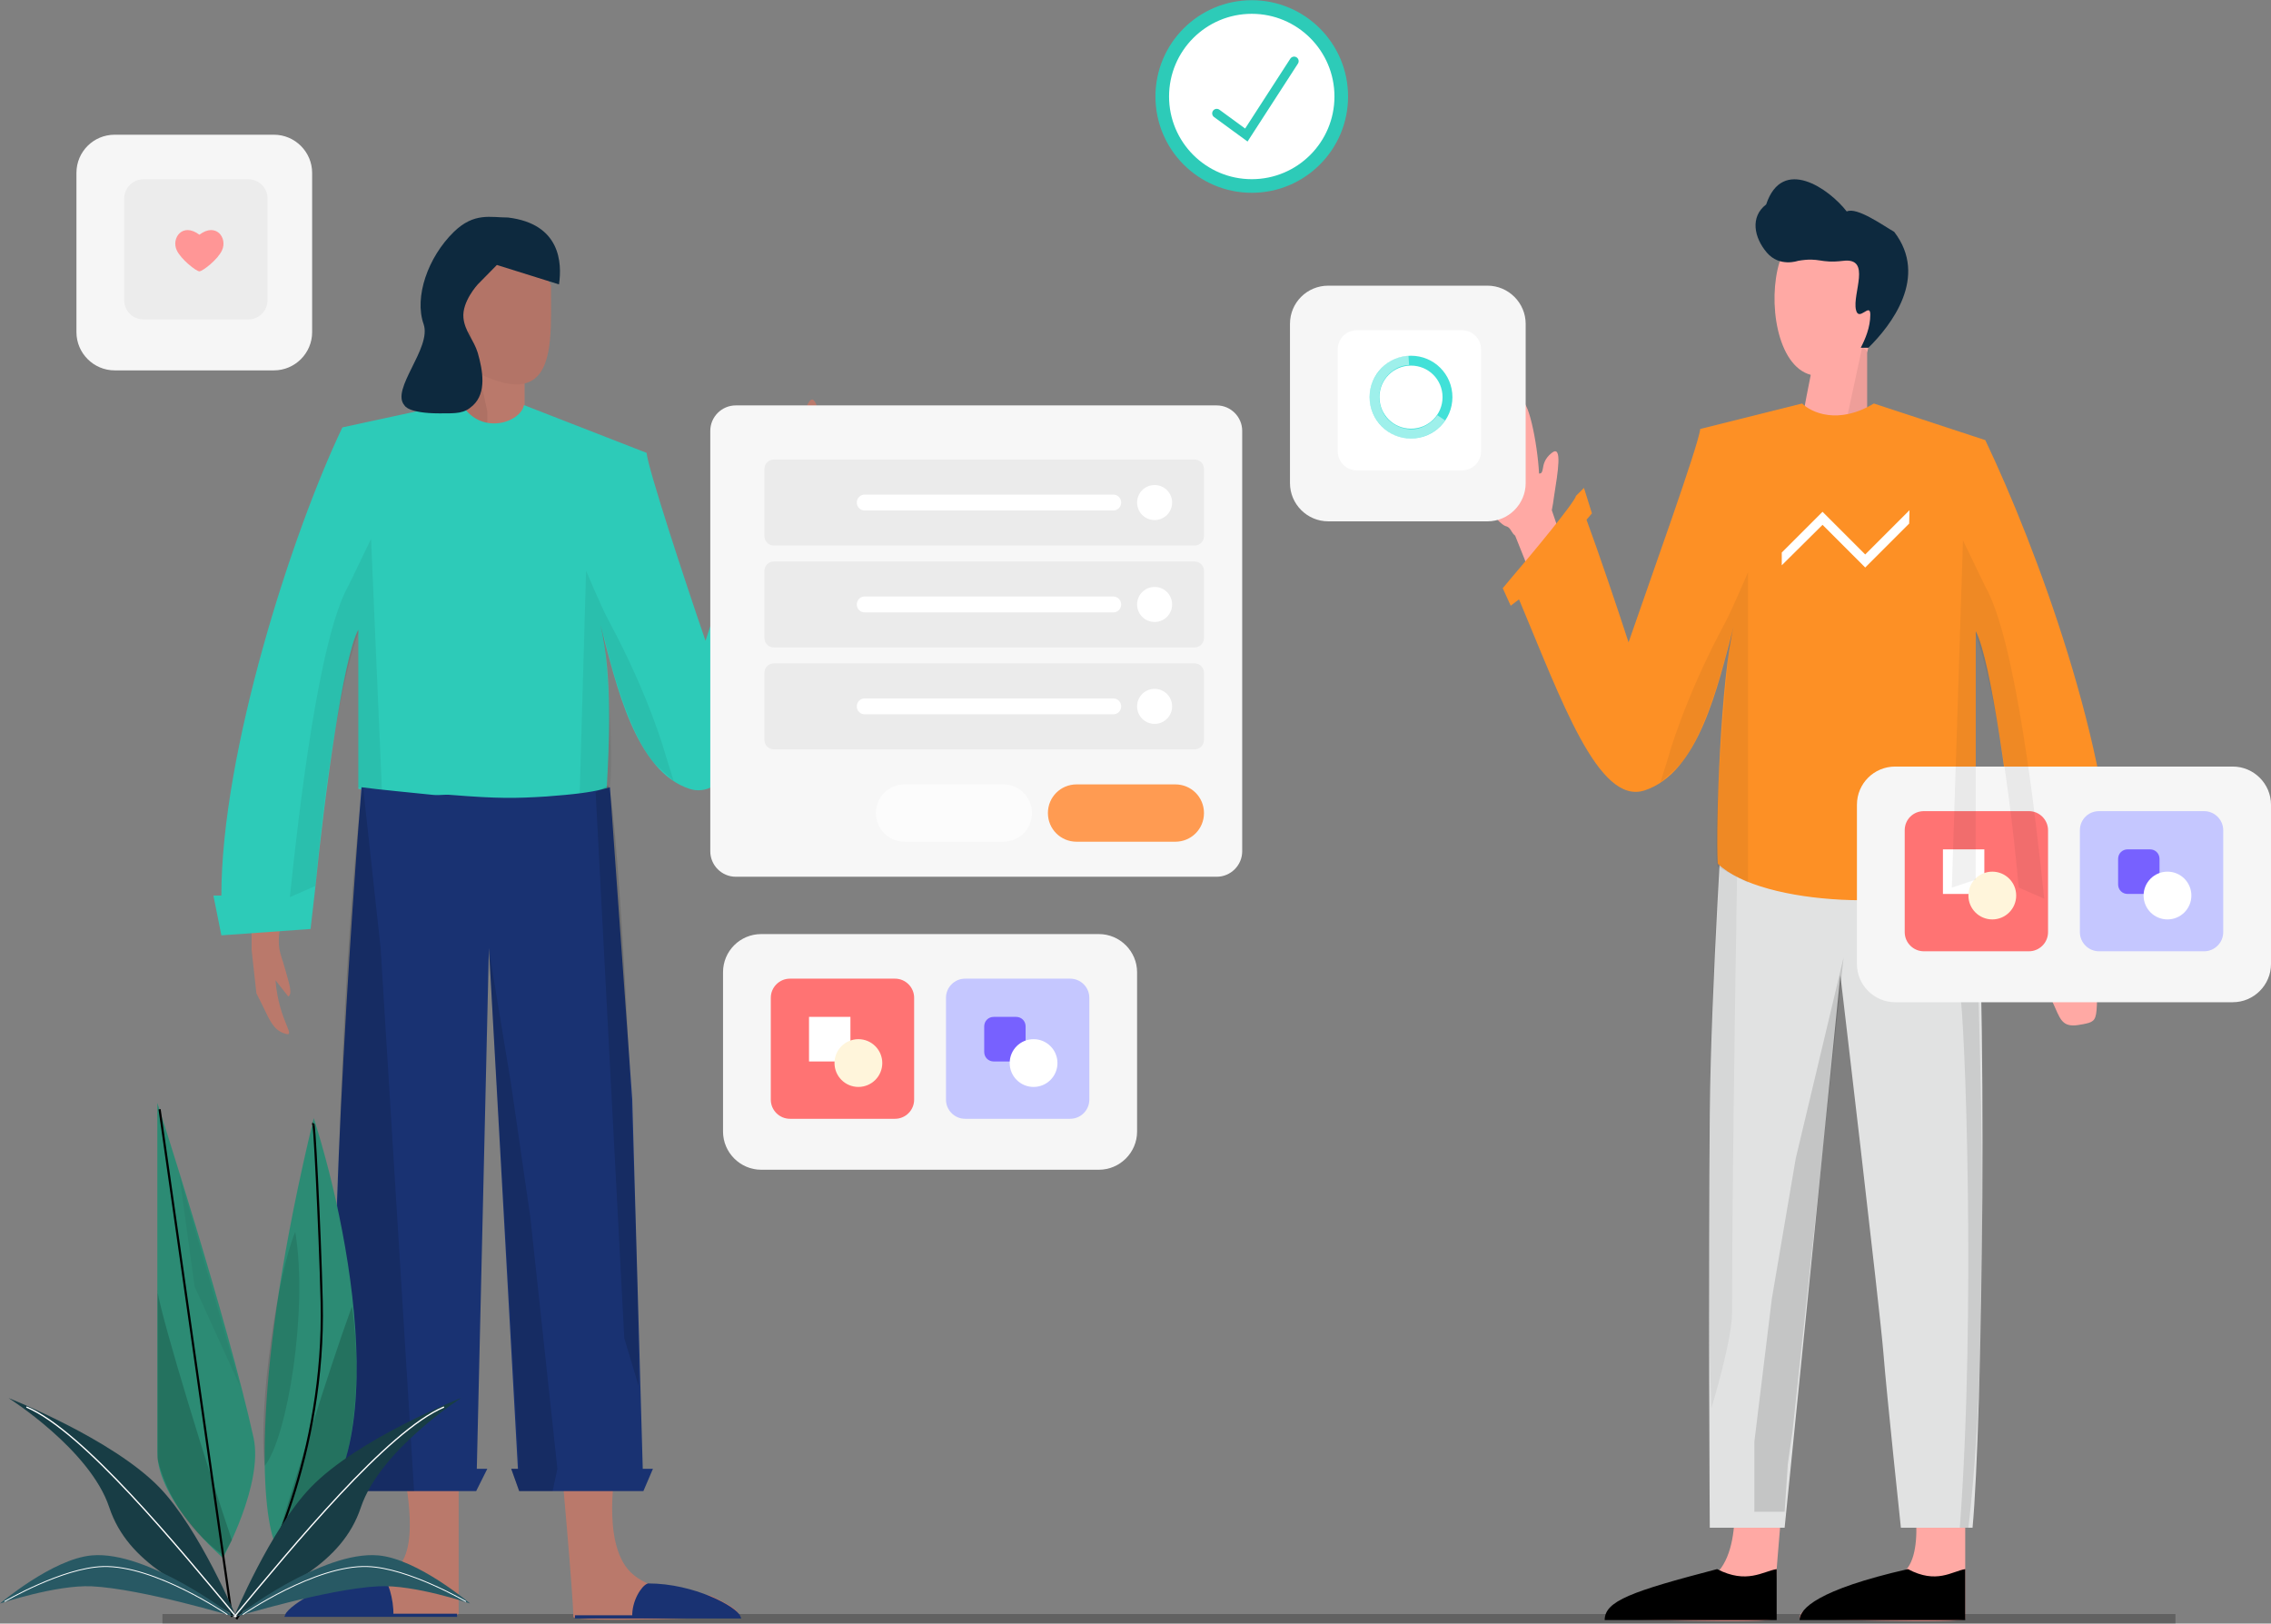 <?xml version="1.0" encoding="utf-8"?>
<!-- Generator: Adobe Illustrator 23.0.1, SVG Export Plug-In . SVG Version: 6.00 Build 0)  -->
<svg version="1.1" id="Layer_1" xmlns="http://www.w3.org/2000/svg" xmlns:xlink="http://www.w3.org/1999/xlink" x="0px" y="0px"
	 viewBox="0 0 713 509.8" style="enable-background:new 0 0 713 509.8;" xml:space="preserve">
<rect x="0" y="0" width="713" height="509.8" fill="#808080" stroke="none"/>
<style type="text/css">
	.st0{fill-rule:evenodd;clip-rule:evenodd;fill:#FFA9A4;}
	.st1{fill-opacity:7.000000e-02;}
	.st2{fill:#E1E2E2;}
	.st3{fill-opacity:0.1;}
	.st4{fill-opacity:5.000000e-02;}
	.st5{fill-opacity:0.13;}
	.st6{fill:#FD9025;}
	.st7{fill:#0D293E;}
	.st8{fill:none;stroke:#000000;stroke-width:3;stroke-opacity:0.24;}
	.st9{fill-rule:evenodd;clip-rule:evenodd;fill:#BA796B;}
	.st10{fill-opacity:4.000000e-02;}
	.st11{fill:#193272;}
	.st12{fill:none;stroke:#193272;}
	.st13{fill:#2DCBB8;}
	.st14{fill-opacity:6.000000e-02;}
	.st15{fill:#F7F7F7;}
	.st16{fill:#FF9B52;}
	.st17{fill:#FFFFFF;fill-opacity:0.61;}
	.st18{fill:#FFFFFF;}
	.st19{fill:#2C8B74;}
	.st20{fill-opacity:0.18;}
	.st21{fill:none;stroke:#000000;stroke-width:0.687;}
	.st22{fill-opacity:0.11;}
	.st23{fill:#183D45;}
	.st24{fill:none;stroke:#FFFFFF;stroke-width:0.412;}
	.st25{fill:#285964;}
	.st26{fill:none;stroke:#FFFFFF;stroke-width:0.275;}
	.st27{fill:#FFFFFF;stroke:#2DCBB8;stroke-width:4.274;}
	.st28{fill:none;stroke:#2DCBB8;stroke-width:2.849;stroke-linecap:round;}
	.st29{fill:#F6F6F6;}
	.st30{fill:#FF7373;}
	.st31{fill:#FFF5DB;}
	.st32{fill:#C5C7FF;}
	.st33{fill:#7761FF;}
	.st34{fill:#41E1D8;}
	.st35{fill:#FFFFFF;fill-opacity:0.49;}
	.st36{fill-rule:evenodd;clip-rule:evenodd;fill:#FF9696;}
	.st37{fill:#1D1D1B;fill-opacity:6.000000e-02;}
</style>
<path class="st0" d="M586.2,110.8v21.5v7h-20.5v-7l1.5-8l1.3-6.6c-10.6-2.8-13.6-23.1-9.8-35.4c6.8-14.8,25.5-8.5,29.5,2
	c3.4,7.2,0.9,16.2-1.1,23.1v0C586.7,108.6,586.4,109.7,586.2,110.8z M641.9,312.7c-5.6,2.4-5.8,2.2-2-6.5l2-9.5v-15h11.5v15
	c0,0,5,7.9,5,12c0,8,0,10.7-1.3,11.8c-0.7,0.6-1.6,0.8-3.1,1.1c-0.2,0-0.4,0.1-0.6,0.1c-5.4,1.1-6.3-1-8.1-5.1h0l0,0l0,0
	c-0.5-1.2-1.1-2.5-1.9-3.9H641.9z M487.9,155.9c1.2-7.6,2.7-16.4-0.7-13.7c-2.3,1.8-2.6,3.7-2.8,4.9c-0.2,1-0.3,1.6-1.2,1.6
	c-0.5-9.7-3.6-24.9-6-22.5c-1.9,1.9-1.1,7.1-0.5,11.9l0,0c0.2,1.4,0.4,2.8,0.5,4.1c-2-1.2-9.7,2.1-12.5,6.5c-3.5,5.5,6,16,8,16.5
	c1,0.2,1.5,1,1.9,1.7c0.3,0.5,0.6,0.9,1.1,1.3l3,7.5l4.5,15l11.5-8.5l-7.5-22C487.5,158.8,487.7,157.4,487.9,155.9z M599,492.2
	c6-8.5,0-32,0-32v-2.5h18v50.5c0,2-52,0-52,0c0-1.2,0-2.5,8.5-6.5c0.5-0.3,2.1-0.6,4.2-1.1C584.2,499.2,595.8,496.7,599,492.2z
	 M543.3,460.2c0,0,5,24.6-4.5,34c-5.5,5.4-15.6,6.4-21.4,6.9c-2,0.2-3.5,0.3-4.1,0.6c-8.5,4-8.5,5.3-8.5,6.5c0,0,52,2,52,0
	c0-6.5,4-50.5,4-50.5h-17.5V460.2z"/>
<path class="st1" d="M579.2,134.3l5.5-25.5l1.5,1.5v27l-7,3.5V134.3z"/>
<path class="st2" d="M619.3,479.7c3-32,5.2-167.2,0-232c-5,0.7-17.9,1.9-22.5,2.4c-2.2,0.2-3.4-0.2-5.5,0c-14.9,1.2-20.4,1.1-30,0.5
	c-1.4-0.1-4.7-0.4-6-0.5c-7.5-0.7-10.9-1.5-14-2.4c0,0-4.1,61.8-4.5,101.5c-0.5,51,0,130.5,0,130.5h23.5l17.5-173.5
	c0,0,12.5,105.8,13.5,118.5c1,12.8,5.5,55,5.5,55H619.3z"/>
<path class="st3" d="M615.3,479.7h2.7c8-68.5,2.6-172,1.8-215.5c0,0-6.1,39.4-4.5,47S620.4,411.5,615.3,479.7z"/>
<path class="st4" d="M543.8,412.2c0-52,2-163,2-163l-4-2c-2.5,13-7.5,110.5-4.5,195C537.3,442.2,543.8,421,543.8,412.2z"/>
<path class="st5" d="M578.8,300.7l-16,148.5l-1.5,10.5l-1,15h-9.5v-22l5.5-45l7.5-44L578.8,300.7z"/>
<path class="st6" d="M623.3,138.2l-35-11.5c-11.2,6.8-19.7,2.8-22.5,0l-32,8c-0.4,4.8-16.2,48.7-22.5,67
	c-3.5-10.8-9.5-28.5-13.2-38.5l1.7-2l-2.5-8l-2.5,2.5c-0.4,2-13.8,18.2-20.5,26l-2.5,3l2.5,5.5l2.6-2c13.3,31.6,24.9,64.7,39.4,60
	c17-5.5,23-32.5,28-51.5c-4,16-5.7,62-5,74.5c14,13.5,62.5,15,81,5v-78c4.8,8.8,10.7,52.7,13.5,81l1.5,13l28,2l2.5-12.5h-2.5
	C663.3,236.2,639.1,171.3,623.3,138.2z"/>
<path class="st7" d="M594.7,72.8c10.9,14.2-1,29.4-8.1,36.4h-2.4c1.4-2.7,3-6.4,3-10.4c0-4-3.6,2.4-4.5-1.5c-1.2-5.1,5-16.5-4-15.4
	c-7.5,0.9-7.2-1.2-14.2,0c0,0-5.8,2.1-9.8-2.6c-4-4.7-5.3-11.2-0.2-15.1c5.1-15.3,19.8-4.9,25.3,2.2C583,64.9,591.2,70.8,594.7,72.8
	z"/>
<path d="M617,508.7h-52c0-3.5,5.5-9.5,34-16c9,4.8,13.8,0.7,18,0V508.7z"/>
<path d="M557.8,508.7h-54c0-6,8.5-9,35.3-16c9.3,4.8,14.4,0.7,18.7,0V508.7z"/>
<path class="st8" d="M51,508.3h632"/>
<path class="st9" d="M145.7,114.2v21.5v7h20.5l1-7c0,0-2.5-3-2.5-6.5v-8.8c8.5-2,8.4-14.7,8.3-26.9c0-1.3,0-2.5,0-3.8
	c-6.8-14.8-25.3-12.5-29.3-2c-3.4,7.2-0.9,16.2,1.1,23.1l0,0C145.1,112,145.4,113.1,145.7,114.2z M89,324.4c-3-1.1-4.3-3.9-6.2-7.9
	c-0.7-1.4-1.4-2.9-2.3-4.6L79,298.3v-15h11.5c0,0-4.4,9.1-2.5,16c0.3,1.1,0.6,2,0.9,2.9v0l0,0l0,0v0c0.4,1.4,0.9,3,1.6,5.6
	c1.2,4.3,0.5,4.7,0,5.1l0,0l-4-5.1c0.5,6.6,2.3,11.2,3.4,13.9C91,324.4,91.4,325.3,89,324.4z M244.8,155.4
	c-1.2-7.6-2.7-16.4,0.7-13.7c2.3,1.8,2.6,3.7,2.8,4.9c0.2,1,0.3,1.6,1.2,1.6c0.5-9.7,3.6-24.9,6-22.5c1.9,1.9,1.1,7.1,0.5,11.9v0
	c-0.2,1.4-0.4,2.8-0.5,4.1c2-1.2,9.7,2.1,12.5,6.5c3.5,5.5-6,16-8,16.5c-1,0.2-1.5,1-1.9,1.7c-0.3,0.5-0.6,0.9-1.1,1.3l-3,7.5
	l-4.5,15l-11.5-8.5l7.5-22C245.3,158.4,245.1,156.9,244.8,155.4z M126,490.7c6-8.5,0-32,0-32v-2.5h18v50.5c0,2-52,0-52,0
	c0-1.2,0-2.5,8.5-6.5c0.5-0.3,2.1-0.6,4.2-1.1C111.2,497.7,122.8,495.2,126,490.7z M193.5,459.7c0,0-5,24.6,4.5,34
	c5.5,5.4,15.6,6.4,21.4,6.9c2,0.2,3.5,0.3,4.1,0.6c8.5,4,8.5,5.3,8.5,6.5c0,0-52,2-52,0c0-6.5-4-50.5-4-50.5h17.5V459.7z"/>
<path class="st10" d="M143.7,87.7c-4,8.5,0.2,19.3,2,26.5l4.5,3c24.8,12.1,22.8-9.5,22.8-27.5C166.2,74.9,147.7,77.2,143.7,87.7z"/>
<path class="st11" d="M203.5,497.7c14.4,0,27.5,7.3,28.5,10h-33C198.8,502.9,201.8,498.3,203.5,497.7z"/>
<path class="st12" d="M180.5,507.7H199 M199,507.7h33c-1-2.7-14.1-10-28.5-10C201.8,498.3,198.8,502.9,199,507.7z"/>
<path class="st11" d="M119.5,495.2c-14.4,0-28.5,9.3-29.5,12h33C123.2,502.4,121.2,495.8,119.5,495.2z"/>
<path class="st12" d="M143.5,507.2H123 M123,507.2H90c1-2.7,15.1-12,29.5-12C121.2,495.8,123.2,502.4,123,507.2z"/>
<path class="st1" d="M153,129.2l-5.5-25.5l-1.5,1.5v27l7,3.5V129.2z"/>
<path class="st13" d="M107.5,134.2l37-8c6,11,19,6.5,20,1l38.5,15c0.4,4.8,12.2,40.7,18.5,59c3.5-10.8,9.5-28.5,13.2-38.5l-1.7-2
	l2.5-8l2.5,2.5c0.4,2,13.8,18.2,20.5,26l2.5,3l-2.5,5.5l-2.6-2c-13.3,31.6-24.9,64.7-39.4,60c-17-5.5-23-32.5-28-51.5
	c3.9,15.8,2.7,38.4,2,51l0,0.5c-14,6-57.8,2.5-78,0v-50c-4.8,8.8-10.7,52.7-13.5,81l-1.5,13l-28,2L67,281.2h2.5
	C69.5,236.2,91.7,167.3,107.5,134.2z"/>
<path class="st14" d="M184,179.2l-2,70h9c2-4.4,0.2-35-1.5-50c3.6,15.6,10,35,17,41.5l5,4.5l-2.5-8c0,0-5-18.5-18-42.5
	C188.9,190.8,184,179.2,184,179.2z"/>
<path class="st14" d="M91,281.7l8-3.5c4-43,9.3-67.7,13.5-79.5v8.5v13.5v26.5l7.5,3l-3.5-81l-7,14.5C100,200.2,93.7,255.8,91,281.7z
	"/>
<path class="st11" d="M106.8,461.2c-5.4-34.9,1.9-154.3,6.7-214c5,0.7,17.9,1.9,22.5,2.4c2.2,0.2,3.4-0.2,5.5,0
	c14.9,1.2,20.4,1.1,30,0.5c1.4-0.1,4.7-0.4,6-0.5c7.5-0.7,10.9-1.5,14-2.4l7,98l3.3,116h3.2l-3,7h-39l-2.5-7h2.1l-9.1-163.5
	l-3.8,163.5h3.3l-3.5,7h-41l-3.5-7H106.8z"/>
<path class="st5" d="M196,420.2l-9-171.5l4-2c3.2,8.4,9.5,128,9.5,188.5L196,420.2z"/>
<path class="st5" d="M119.5,297.7l-5.5-50.5c-2,8.5-10.5,105-8,214.5l3,6.5h21L119.5,297.7z"/>
<path class="st7" d="M159.5,68.3c-5.5,0-10.6-1.7-17,4.5c-8.2,8-12.5,20.5-9.5,29c2.6,7.5-10.5,20.5-6,25.5c0,0,1,2.5,11,2.5
	c5.5,0,7.7,0.1,10.5-2.5c4.3-4,3.1-10.9,1.5-16.5c-1.2-4-4.1-6.8-4.5-11c-0.5-5.1,4.5-10.5,4.5-10.5l6-6.1l19.5,6.1
	C176.5,82.6,176,70.3,159.5,68.3z"/>
<path class="st5" d="M153.5,298.2l9.5,163h-2.5l2.5,7h10.5l1.5-7l-8.5-79l-6-41.5L153.5,298.2z"/>
<path class="st15" d="M382,127.3H231c-4.4,0-8,3.6-8,8v132c0,4.4,3.6,8,8,8h151c4.4,0,8-3.6,8-8v-132
	C390,130.9,386.4,127.3,382,127.3z"/>
<path class="st16" d="M369,246.3h-31c-5,0-9,4-9,9l0,0c0,5,4,9,9,9h31c5,0,9-4,9-9l0,0C378,250.3,374,246.3,369,246.3z"/>
<path class="st17" d="M315,246.3h-31c-5,0-9,4-9,9l0,0c0,5,4,9,9,9h31c5,0,9-4,9-9l0,0C324,250.3,320,246.3,315,246.3z"/>
<path class="st4" d="M243,144.3h132c1.7,0,3,1.3,3,3v21c0,1.7-1.3,3-3,3H243c-1.7,0-3-1.3-3-3v-21C240,145.6,241.3,144.3,243,144.3z
	"/>
<circle class="st18" cx="362.5" cy="157.8" r="5.5"/>
<path class="st18" d="M271.5,155.3h78c1.4,0,2.5,1.1,2.5,2.5l0,0c0,1.4-1.1,2.5-2.5,2.5h-78c-1.4,0-2.5-1.1-2.5-2.5l0,0
	C269,156.4,270.1,155.3,271.5,155.3z"/>
<path class="st4" d="M243,176.3h132c1.7,0,3,1.3,3,3v21c0,1.7-1.3,3-3,3H243c-1.7,0-3-1.3-3-3v-21C240,177.6,241.3,176.3,243,176.3z
	"/>
<circle class="st18" cx="362.5" cy="189.8" r="5.5"/>
<path class="st18" d="M271.5,187.3h78c1.4,0,2.5,1.1,2.5,2.5l0,0c0,1.4-1.1,2.5-2.5,2.5h-78c-1.4,0-2.5-1.1-2.5-2.5l0,0
	C269,188.4,270.1,187.3,271.5,187.3z"/>
<path class="st4" d="M243,208.3h132c1.7,0,3,1.3,3,3v21c0,1.7-1.3,3-3,3H243c-1.7,0-3-1.3-3-3v-21C240,209.6,241.3,208.3,243,208.3z
	"/>
<circle class="st18" cx="362.5" cy="221.8" r="5.5"/>
<path class="st18" d="M271.5,219.3h78c1.4,0,2.5,1.1,2.5,2.5l0,0c0,1.4-1.1,2.5-2.5,2.5h-78c-1.4,0-2.5-1.1-2.5-2.5l0,0
	C269,220.4,270.1,219.3,271.5,219.3z"/>
<path class="st19" d="M49.4,456.2c0-30.9,0-109.9,0-109.9s22,68,30.2,105.1c3.2,14.5-9.6,37.8-9.6,37.8S49.4,471.4,49.4,456.2z"/>
<path class="st4" d="M61.1,404l-4.8-35l19.2,66.6L61.1,404z"/>
<path class="st20" d="M49.4,405.3c1.6,9.9,16,56.5,23.4,78.3l-2.7,4.8c-12.4-8.9-18.5-21.3-20.6-30.2V405.3z"/>
<path class="st21" d="M72.8,507.7L50.1,348.3"/>
<path class="st19" d="M86.2,484.3c-4.1-10.5-7.4-51.8,12.3-133.2C111,390.1,126,471.5,86.2,484.3z"/>
<path class="st22" d="M92.7,386.8c4.1,24.7-2.5,64.7-9.6,73.5C81,441,87.2,399.8,92.7,386.8z"/>
<path class="st20" d="M85.8,487.1c6.9-22.4,16.5-54.3,24.7-76.9C114,433.3,112.6,478.8,85.8,487.1z"/>
<path class="st21" d="M74.2,508.4c9.4-13.5,27.9-52.3,26.8-99.6c-0.6-24-2.5-60.7-2.7-55.6"/>
<path class="st23" d="M34.3,473.3c6,18.1,24.3,25,39.8,34.3c0,0-11.4-27.4-24-40.5C35.2,451.7,2.7,439,2.7,439
	S28.3,455.2,34.3,473.3z"/>
<path class="st24" d="M74.2,507.7c-18.5-22.2-48.1-58.4-65.9-65.9"/>
<path class="st25" d="M28.8,488.4c17.8-1.6,44.6,19.2,44.6,19.2s-28.7-8.7-44.6-9.5C17.6,497.6,0,503.5,0,503.5
	S16.5,489.5,28.8,488.4z"/>
<path class="st26" d="M1.4,502.9c0,0,18.1-10.6,30.9-11c16.4-0.5,39.1,15.1,39.1,15.1"/>
<path class="st23" d="M113.3,473.3c-6,18.1-24.3,25-39.8,34.3c0,0,11.4-27.4,24-40.5c14.9-15.5,47.4-28.2,47.4-28.2
	S119.4,455.2,113.3,473.3z"/>
<path class="st24" d="M73.5,507.7c18.5-22.2,48.1-58.4,65.9-65.9"/>
<path class="st25" d="M118.8,488.4c-17.8-1.6-44.6,19.2-44.6,19.2s28.7-8.7,44.6-9.5c11.3-0.6,28.8,5.4,28.8,5.4
	S131.1,489.5,118.8,488.4z"/>
<path class="st26" d="M146.3,502.9c0,0-18.1-10.6-30.9-11C99,491.3,76.2,507,76.2,507"/>
<circle class="st27" cx="393" cy="30.3" r="28.1"/>
<path class="st28" d="M382,35.6l9.3,6.8l15-23.2"/>
<path class="st29" d="M239,293.3h106c6.6,0,12,5.4,12,12v50c0,6.6-5.4,12-12,12H239c-6.6,0-12-5.4-12-12v-50
	C227,298.6,232.4,293.3,239,293.3z"/>
<path class="st30" d="M248,307.3h33c3.3,0,6,2.7,6,6v32c0,3.3-2.7,6-6,6h-33c-3.3,0-6-2.7-6-6v-32C242,310,244.7,307.3,248,307.3z"
	/>
<rect x="254" y="319.3" class="st18" width="13" height="14"/>
<circle class="st31" cx="269.5" cy="333.8" r="7.5"/>
<path class="st32" d="M303,307.3h33c3.3,0,6,2.7,6,6v32c0,3.3-2.7,6-6,6h-33c-3.3,0-6-2.7-6-6v-32C297,310,299.7,307.3,303,307.3z"
	/>
<path class="st33" d="M312,319.3h7c1.7,0,3,1.3,3,3v8c0,1.7-1.3,3-3,3h-7c-1.7,0-3-1.3-3-3v-8C309,320.6,310.3,319.3,312,319.3z"/>
<circle class="st18" cx="324.5" cy="333.8" r="7.5"/>
<path class="st29" d="M595,240.7h106c6.6,0,12,5.4,12,12v50c0,6.6-5.4,12-12,12H595c-6.6,0-12-5.4-12-12v-50
	C583,246,588.4,240.7,595,240.7z"/>
<path class="st30" d="M604,254.7h33c3.3,0,6,2.7,6,6v32c0,3.3-2.7,6-6,6h-33c-3.3,0-6-2.7-6-6v-32C598,257.3,600.7,254.7,604,254.7z
	"/>
<rect x="610" y="266.7" class="st18" width="13" height="14"/>
<circle class="st31" cx="625.5" cy="281.2" r="7.5"/>
<path class="st32" d="M659,254.7h33c3.3,0,6,2.7,6,6v32c0,3.3-2.7,6-6,6h-33c-3.3,0-6-2.7-6-6v-32C653,257.3,655.7,254.7,659,254.7z
	"/>
<path class="st33" d="M668,266.7h7c1.7,0,3,1.3,3,3v8c0,1.7-1.3,3-3,3h-7c-1.7,0-3-1.3-3-3v-8C665,268,666.3,266.7,668,266.7z"/>
<circle class="st18" cx="680.5" cy="281.2" r="7.5"/>
<path class="st29" d="M417,89.7h50c6.6,0,12,5.4,12,12v50c0,6.6-5.4,12-12,12h-50c-6.6,0-12-5.4-12-12v-50
	C405,95,410.4,89.7,417,89.7z"/>
<path class="st18" d="M426,103.7h33c3.3,0,6,2.7,6,6v32c0,3.3-2.7,6-6,6h-33c-3.3,0-6-2.7-6-6v-32C420,106.3,422.7,103.7,426,103.7z
	"/>
<path class="st34" d="M456,124.7c0,7.2-5.8,13-13,13s-13-5.8-13-13c0-7.2,5.8-13,13-13S456,117.5,456,124.7z M433.1,124.7
	c0,5.5,4.4,9.9,9.9,9.9s9.9-4.4,9.9-9.9c0-5.5-4.4-9.9-9.9-9.9S433.1,119.2,433.1,124.7z"/>
<path class="st35" d="M453.7,132c-1.2,1.8-2.9,3.3-4.9,4.3c-2,1-4.2,1.5-6.4,1.4c-2.2-0.1-4.3-0.7-6.2-1.9c-1.9-1.2-3.4-2.8-4.5-4.7
	c-1.1-1.9-1.7-4.1-1.7-6.3c0-2.2,0.5-4.4,1.6-6.3c1.1-1.9,2.6-3.6,4.4-4.8c1.9-1.2,4-1.9,6.2-2l0.2,2.9c-1.7,0.1-3.4,0.6-4.8,1.6
	c-1.4,0.9-2.6,2.2-3.4,3.7c-0.8,1.5-1.2,3.2-1.2,4.9c0,1.7,0.5,3.4,1.3,4.9c0.8,1.5,2,2.7,3.5,3.6c1.5,0.9,3.1,1.4,4.8,1.5
	c1.7,0.1,3.4-0.3,4.9-1.1c1.5-0.8,2.8-1.9,3.8-3.3L453.7,132z"/>
<path class="st29" d="M36,42.3h50c6.6,0,12,5.4,12,12v50c0,6.6-5.4,12-12,12H36c-6.6,0-12-5.4-12-12v-50C24,47.6,29.4,42.3,36,42.3z
	"/>
<path class="st10" d="M45,56.3h33c3.3,0,6,2.7,6,6v32c0,3.3-2.7,6-6,6H45c-3.3,0-6-2.7-6-6v-32C39,59,41.7,56.3,45,56.3z"/>
<path class="st36" d="M69.7,78.6c-1.3,2.9-6.1,6.6-7.1,6.6c-1,0-5.8-3.8-7.1-6.6c-1.8-3.8,1.8-8.9,7.1-4.9
	C67.9,69.7,71.5,74.8,69.7,78.6z"/>
<path class="st37" d="M548.8,179.7v97.5l-9.5-5c-2-4.4,2.3-57.5,4-72.5c-3.6,15.6-10,35-17,41.5l-5,4.5l2.5-8c0,0,5-18.5,18-42.5
	C543.9,191.2,548.8,179.7,548.8,179.7z"/>
<path class="st37" d="M641.8,282.2l-8-3.5c-4-43-9.3-67.7-13.5-79.5v8.5v13.5v55l-7.5,2.5l3.5-109l7,14.5
	C632.8,200.7,639.1,256.3,641.8,282.2z"/>
<g>
	<polygon class="st18" points="585.6,178.2 572.2,164.8 559.4,177.5 559.4,173.5 572.2,160.7 585.6,174.1 599.5,160.2 599.4,164.4 	
		"/>
</g>
</svg>
